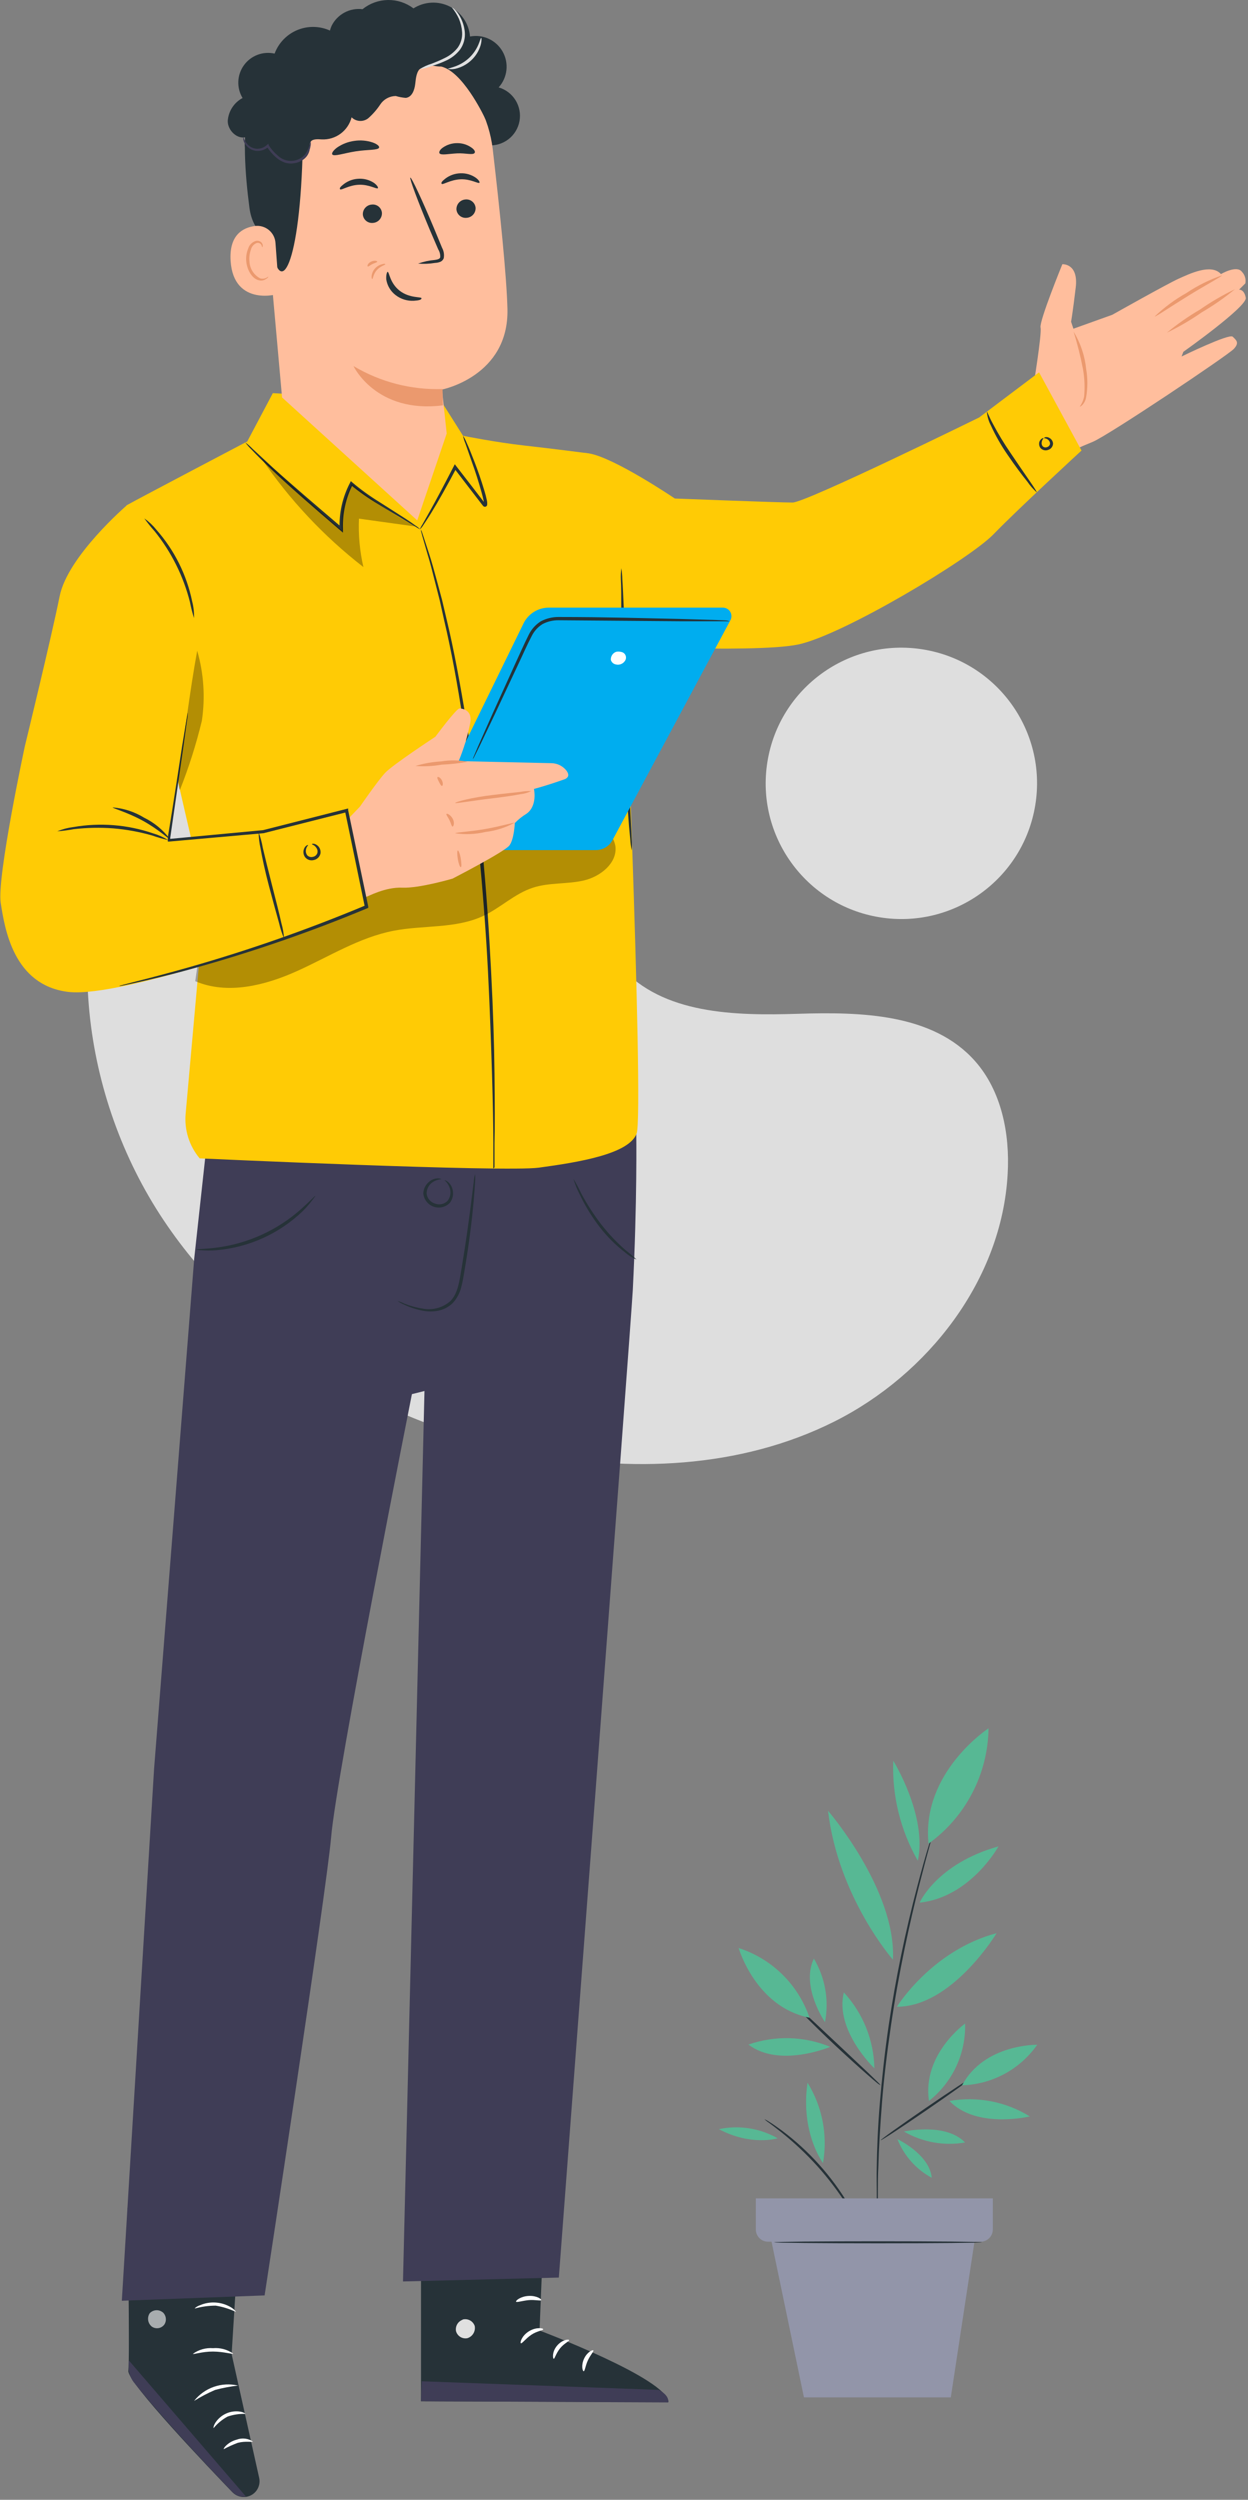 <svg width="330" height="661" viewBox="0 0 330 661" fill="none" xmlns="http://www.w3.org/2000/svg">
<rect x="0" y="0" width="330" height="661" fill="#808080" stroke="none"/>
<path d="M33.414 210.668L34.887 208.212C47.163 187.895 69.506 175.644 93.002 177.129C96.028 177.31 99.037 177.72 102.001 178.357C112.745 180.8 122.719 185.859 131.037 193.085C139.355 200.311 145.76 209.48 149.681 219.776C154.211 231.954 155.475 245.961 164.081 255.623C175.277 268.206 194.28 268.598 210.988 268.071C227.696 267.543 246.711 267.997 257.858 280.617C264.831 288.523 267.053 299.767 266.451 310.362C264.954 338.388 245.422 363.456 220.588 375.904C195.753 388.352 166.499 389.481 139.32 384.006C101.264 376.321 65.013 355.243 43.247 322.626C21.482 290.008 16.007 245.814 33.414 210.668Z" fill="#DEDEDE"/>
<path d="M273.756 212.86C276.918 193.301 263.624 174.883 244.065 171.722C224.506 168.561 206.088 181.854 202.927 201.413C199.766 220.972 213.059 239.391 232.618 242.552C252.177 245.713 270.595 232.42 273.756 212.86Z" fill="#DEDEDE"/>
<path d="M231.205 546.91C231.066 539.455 228.19 532.312 223.125 526.84C220.685 536.91 231.205 546.91 231.205 546.91Z" fill="#57B894"/>
<path d="M219.526 541.232C212.638 538.385 204.942 538.171 197.906 540.632C206.116 546.892 219.526 541.232 219.526 541.232Z" fill="#57B894"/>
<path d="M218.146 534.698C219.256 528.927 218.21 522.95 215.206 517.898C211.666 525.268 218.146 534.698 218.146 534.698Z" fill="#57B894"/>
<path d="M263.526 511.172C246.346 515.732 237.156 530.632 237.156 530.632C251.806 530.632 263.526 511.172 263.526 511.172Z" fill="#57B894"/>
<path d="M236.115 518.191C237.005 499.711 218.945 478.801 218.945 478.801C221.665 501.741 236.115 518.191 236.115 518.191Z" fill="#57B894"/>
<path d="M236.196 465.57C235.845 474.825 238.097 483.992 242.696 492.03C245.246 480.15 236.196 465.57 236.196 465.57Z" fill="#57B894"/>
<path d="M243.164 503.109C256.674 501.659 264.024 488.219 264.024 488.219C247.684 492.799 243.164 503.109 243.164 503.109Z" fill="#57B894"/>
<path d="M272.306 559.631C265.969 555.705 258.408 554.25 251.066 555.541C258.196 563.021 272.306 559.631 272.306 559.631Z" fill="#57B894"/>
<path d="M237.297 565.629C239.02 570.005 242.237 573.629 246.377 575.859C245.797 569.629 237.297 565.629 237.297 565.629Z" fill="#57B894"/>
<path d="M239.035 563.63C243.912 566.461 249.629 567.484 255.185 566.52C249.985 561.14 239.035 563.63 239.035 563.63Z" fill="#57B894"/>
<path d="M232.128 588.55C232.14 588.457 232.14 588.362 232.128 588.27C232.128 588.05 232.128 587.79 232.128 587.47C232.128 586.71 232.128 585.67 232.128 584.37C232.128 583.07 232.128 581.37 232.128 579.47C232.128 577.57 232.128 575.39 232.258 572.99C232.378 568.18 232.718 562.47 233.208 556.14C233.698 549.81 234.528 542.87 235.588 535.62C237.718 521.1 240.638 508.13 242.978 498.82C244.168 494.16 245.158 490.4 245.888 487.82L246.698 484.82L246.888 484.04C246.915 483.952 246.932 483.861 246.938 483.77C246.938 483.77 246.888 483.85 246.828 484.02L246.578 484.79C246.348 485.51 246.048 486.5 245.658 487.74C244.858 490.31 243.798 494.06 242.568 498.74C239.37 510.865 236.84 523.157 234.988 535.56C233.928 542.82 233.178 549.78 232.648 556.12C232.118 562.46 231.898 568.2 231.828 573.01C231.758 575.41 231.828 577.59 231.828 579.5C231.828 581.41 231.828 583.06 231.898 584.4C231.968 585.74 231.978 586.74 232.008 587.5V588.3C232.039 588.387 232.079 588.471 232.128 588.55Z" fill="#263238"/>
<path d="M256.916 549.441C256.826 549.301 251.366 552.881 244.726 557.441C238.086 562.001 232.776 565.791 232.876 565.931C232.976 566.071 238.426 562.491 245.066 557.931C251.706 553.371 257.016 549.571 256.916 549.441Z" fill="#263238"/>
<path d="M232.876 551.398C232.628 551.067 232.347 550.762 232.036 550.488L229.606 548.138L221.526 540.528L213.406 532.918L210.906 530.628C210.608 530.32 210.272 530.052 209.906 529.828C210.123 530.196 210.389 530.532 210.696 530.828C211.226 531.428 212.026 532.258 213.026 533.278C215.026 535.278 217.846 538.058 221.026 541.028C224.206 543.998 227.126 546.638 229.276 548.518C230.346 549.458 231.216 550.208 231.836 550.718C232.15 550.992 232.5 551.221 232.876 551.398Z" fill="#263238"/>
<path d="M274.265 540.68C274.265 540.68 260.265 540.41 254.395 551.4C258.313 551.285 262.15 550.255 265.599 548.394C269.049 546.533 272.017 543.891 274.265 540.68Z" fill="#57B894"/>
<path d="M255.197 535.07C255.197 535.07 243.827 543.18 245.637 555.53C248.715 553.101 251.182 549.986 252.842 546.434C254.502 542.881 255.308 538.99 255.197 535.07Z" fill="#57B894"/>
<path d="M195.316 515.102C195.316 515.102 199.806 530.722 214.056 533.532C212.587 529.211 210.127 525.293 206.873 522.093C203.619 518.893 199.661 516.499 195.316 515.102Z" fill="#57B894"/>
<path d="M261.397 457C261.397 457 243.587 468.63 245.527 487.51C250.369 484.015 254.326 479.436 257.082 474.138C259.837 468.84 261.315 462.971 261.397 457Z" fill="#57B894"/>
<path d="M202.117 560.34C202.467 560.693 202.856 561.005 203.277 561.27C204.047 561.83 205.137 562.66 206.467 563.71C209.923 566.465 213.15 569.495 216.117 572.77C219.071 576.067 221.746 579.602 224.117 583.34C225.027 584.77 225.737 585.95 226.207 586.78C226.426 587.222 226.695 587.638 227.007 588.02C226.856 587.548 226.658 587.093 226.417 586.66C226.007 585.8 225.357 584.58 224.487 583.11C219.931 575.429 213.906 568.722 206.757 563.37C205.387 562.37 204.247 561.57 203.437 561.08C203.023 560.79 202.581 560.542 202.117 560.34Z" fill="#263238"/>
<path d="M217.617 571.951C218.906 564.609 217.45 557.049 213.527 550.711C211.607 563.951 217.617 571.951 217.617 571.951Z" fill="#57B894"/>
<path d="M205.626 565.41C200.916 562.73 195.386 561.872 190.086 563C198.686 567.56 205.626 565.41 205.626 565.41Z" fill="#57B894"/>
<path d="M258.094 590L251.414 633.92H212.584L203.574 590.63L258.094 590Z" fill="#9295A9"/>
<path d="M262.525 581.301V589.521C262.525 589.946 262.442 590.368 262.279 590.761C262.116 591.154 261.877 591.511 261.577 591.812C261.276 592.113 260.918 592.351 260.525 592.514C260.132 592.677 259.711 592.761 259.285 592.761H203.095C202.67 592.761 202.249 592.677 201.856 592.514C201.462 592.351 201.105 592.113 200.804 591.812C200.504 591.511 200.265 591.154 200.102 590.761C199.939 590.368 199.855 589.946 199.855 589.521V581.301H262.525Z" fill="#9295A9"/>
<path d="M204.715 592.911C204.715 593.061 217.005 593.181 232.175 593.181C247.345 593.181 259.635 593.061 259.635 592.911C259.635 592.761 247.345 592.641 232.175 592.641C217.005 592.641 204.715 592.761 204.715 592.911Z" fill="#263238"/>
<path d="M144.029 582.576L142.667 616.244C142.667 616.244 176.418 628.934 176.767 635.179L111.324 634.947V582.41L144.029 582.576Z" fill="#263238"/>
<path d="M122.436 613.356C121.809 613.549 121.273 613.964 120.931 614.524C120.588 615.084 120.462 615.749 120.576 616.396C120.745 617.032 121.15 617.58 121.708 617.929C122.267 618.277 122.937 618.4 123.582 618.273C124.249 618.068 124.817 617.624 125.175 617.026C125.534 616.428 125.659 615.718 125.526 615.034C125.299 614.378 124.824 613.837 124.203 613.527C123.582 613.216 122.865 613.161 122.204 613.373" fill="#E0E0E0"/>
<path d="M111.324 634.946L111.524 629.664L174.126 631.94C174.126 631.94 177.032 633.219 176.684 635.262L111.324 634.946Z" fill="#3F3D56"/>
<path d="M143.633 615.914C143.633 616.229 141.972 616.362 140.461 617.392C138.949 618.422 138.036 619.751 137.737 619.618C137.438 619.485 137.936 617.641 139.863 616.445C141.789 615.249 143.716 615.615 143.633 615.914Z" fill="white"/>
<path d="M150.476 618.786C150.559 619.085 149.164 619.617 148.084 620.962C147.005 622.307 146.672 623.736 146.423 623.719C146.174 623.703 145.908 621.909 147.287 620.264C148.666 618.62 150.476 618.471 150.476 618.786Z" fill="white"/>
<path d="M154.343 627.008C154.044 627.008 153.612 625.48 154.443 623.686C155.273 621.892 156.768 621.245 156.901 621.51C157.034 621.776 156.104 622.706 155.44 624.151C154.775 625.596 154.659 626.975 154.343 627.008Z" fill="white"/>
<path d="M143.1 608.208C142.967 608.491 141.439 608.042 139.778 608.208C138.117 608.374 136.573 608.889 136.456 608.607C136.34 608.325 137.652 607.212 139.778 607.095C141.904 606.979 143.266 607.959 143.1 608.208Z" fill="white"/>
<path d="M63.773 581.793L61.248 622.487L68.54 655.241C68.657 655.797 68.659 656.37 68.547 656.927C68.435 657.483 68.21 658.011 67.886 658.478C67.563 658.944 67.148 659.34 66.666 659.64C66.184 659.94 65.646 660.139 65.085 660.224C64.428 660.322 63.758 660.264 63.129 660.053C62.499 659.842 61.929 659.485 61.464 659.012C55.484 652.8 33.593 629.878 33.941 626.905C34.34 623.467 33.742 583.803 33.742 583.803L63.773 581.793Z" fill="#263238"/>
<path d="M65.083 660.194L34.039 624.117V625.778C33.986 627.27 34.456 628.733 35.368 629.914C37.843 633.053 44.852 641.541 61.412 658.915C61.888 659.407 62.478 659.775 63.13 659.987C63.781 660.198 64.475 660.246 65.149 660.127L65.083 660.194Z" fill="#3F3D56"/>
<g opacity="0.6">
<path d="M42.911 611.312C43.398 611.699 43.724 612.252 43.828 612.865C43.933 613.478 43.807 614.108 43.476 614.634C43.108 615.147 42.554 615.495 41.933 615.603C41.312 615.712 40.673 615.573 40.154 615.216C39.637 614.805 39.291 614.218 39.184 613.567C39.077 612.916 39.215 612.249 39.572 611.694C40.011 611.213 40.62 610.92 41.27 610.877C41.92 610.833 42.561 611.043 43.06 611.462" fill="white"/>
</g>
<path d="M56.482 642.04C57.507 640.802 58.758 639.77 60.169 639.001C61.69 638.474 63.295 638.232 64.903 638.286C64.903 638.187 64.438 637.855 63.491 637.688C62.24 637.491 60.958 637.665 59.804 638.187C58.655 638.701 57.676 639.53 56.98 640.579C56.465 641.392 56.382 642.007 56.482 642.04Z" fill="white"/>
<path d="M59.173 647.609C60.36 646.979 61.586 646.424 62.843 645.948C64.969 645.383 66.763 645.848 66.846 645.582C66.232 645.174 65.529 644.916 64.796 644.829C64.064 644.743 63.321 644.83 62.627 645.084C60.186 645.732 58.957 647.492 59.173 647.609Z" fill="white"/>
<path d="M51.349 634.837C53.109 633.747 54.947 632.787 56.846 631.964C58.851 631.421 60.895 631.033 62.959 630.801C60.838 630.298 58.617 630.411 56.558 631.126C54.498 631.841 52.685 633.128 51.332 634.837H51.349Z" fill="white"/>
<path d="M51.016 622.404C51.115 622.653 53.391 621.789 56.331 621.806C59.271 621.822 61.563 622.603 61.663 622.354C60.112 621.257 58.223 620.745 56.331 620.909C54.438 620.761 52.554 621.291 51.016 622.404Z" fill="white"/>
<path d="M51.515 610.428C53.311 609.927 55.166 609.67 57.03 609.664C58.881 609.964 60.682 610.523 62.378 611.325C62.378 611.241 62.029 610.71 61.115 610.129C59.896 609.391 58.518 608.952 57.096 608.85C55.677 608.742 54.254 608.976 52.944 609.531C51.964 609.879 51.465 610.345 51.515 610.428Z" fill="white"/>
<path d="M57.046 607.392C57.206 606.893 57.245 606.364 57.162 605.847C57.08 604.434 56.718 603.051 56.099 601.778C55.727 600.8 55.044 599.972 54.156 599.419C53.846 599.263 53.495 599.209 53.153 599.262C52.81 599.316 52.493 599.475 52.245 599.718C51.791 600.219 51.537 600.869 51.531 601.545C51.573 602.92 52.094 604.237 53.004 605.268C53.914 606.299 55.155 606.98 56.514 607.193C57.858 607.382 59.228 607.167 60.449 606.575C61.671 605.984 62.689 605.042 63.374 603.871C63.54 603.572 63.642 603.242 63.674 602.902C63.705 602.561 63.665 602.218 63.557 601.894C63.409 601.587 63.17 601.334 62.873 601.167C62.576 601.001 62.234 600.93 61.896 600.964C60.892 601.146 59.953 601.587 59.172 602.243C58.025 603.076 57.039 604.112 56.265 605.299C55.941 605.704 55.709 606.175 55.584 606.678C56.697 605.18 58.03 603.858 59.537 602.758C60.241 602.211 61.068 601.846 61.946 601.695C62.133 601.671 62.323 601.709 62.487 601.801C62.652 601.894 62.782 602.037 62.859 602.21C62.92 602.425 62.934 602.65 62.9 602.871C62.865 603.092 62.783 603.303 62.66 603.489C62.04 604.483 61.145 605.277 60.084 605.775C59.024 606.273 57.842 606.454 56.68 606.296C55.537 606.109 54.491 605.538 53.715 604.678C52.939 603.818 52.479 602.718 52.412 601.562C52.4 601.09 52.559 600.63 52.86 600.266C52.994 600.131 53.166 600.04 53.354 600.007C53.542 599.974 53.735 600.001 53.906 600.084C54.65 600.548 55.231 601.233 55.567 602.044C56.38 603.722 56.88 605.534 57.046 607.392Z" fill="white"/>
<path d="M168.249 299.729C168.249 299.729 168.514 317.85 167.318 341.253C166.837 350.305 147.769 602.242 147.769 602.242L106.56 603.271L112.241 367.812L108.919 368.642C108.919 368.642 88.904 469.513 87.558 485.807C86.279 500.441 69.969 606.959 69.969 606.959L32.215 608.371L40.736 467.803L51.349 332.865L55.635 293.566L168.249 299.729Z" fill="#3F3D56"/>
<path d="M105.129 344.016C105.645 344.388 106.202 344.7 106.79 344.946C108.425 345.726 110.156 346.284 111.939 346.607C113.196 346.838 114.485 346.838 115.743 346.607C117.214 346.333 118.575 345.641 119.662 344.614C120.787 343.413 121.582 341.943 121.971 340.345C122.403 338.684 122.652 337.023 122.935 335.362C124.081 328.535 124.828 322.307 125.227 317.805C125.426 315.546 125.559 313.719 125.625 312.457C125.69 311.8 125.69 311.138 125.625 310.48C125.43 311.111 125.313 311.764 125.277 312.424L124.612 317.739C124.047 322.224 123.217 328.402 122.087 335.212C121.506 338.534 121.141 341.989 119.098 344.032C118.142 344.873 117.012 345.492 115.788 345.846C114.565 346.199 113.279 346.277 112.022 346.075C110.276 345.814 108.566 345.357 106.923 344.713C106.353 344.415 105.751 344.181 105.129 344.016Z" fill="#263238"/>
<path d="M116.742 311.811C116.742 311.811 116.459 311.595 115.878 311.578C115.051 311.579 114.249 311.86 113.602 312.375C113.099 312.751 112.688 313.237 112.4 313.795C112.112 314.353 111.955 314.97 111.941 315.598C112.014 316.379 112.31 317.122 112.793 317.739C113.277 318.357 113.928 318.822 114.669 319.079C115.409 319.337 116.209 319.376 116.971 319.191C117.733 319.007 118.426 318.607 118.967 318.039C119.346 317.539 119.605 316.958 119.726 316.343C119.847 315.727 119.826 315.091 119.665 314.485C119.474 313.674 119.011 312.952 118.353 312.442C117.888 312.093 117.556 312.06 117.539 312.093C118.306 312.746 118.838 313.633 119.05 314.618C119.147 315.124 119.134 315.645 119.014 316.146C118.894 316.647 118.668 317.117 118.353 317.524C117.931 317.958 117.392 318.258 116.801 318.388C116.211 318.518 115.595 318.472 115.031 318.255C114.436 318.081 113.907 317.733 113.511 317.257C113.115 316.781 112.869 316.197 112.805 315.581C112.809 315.065 112.921 314.555 113.136 314.086C113.351 313.616 113.663 313.197 114.051 312.857C114.815 312.233 115.757 311.866 116.742 311.811Z" fill="#263238"/>
<path d="M51.863 330.411C52.321 330.547 52.798 330.608 53.275 330.594C54.563 330.691 55.857 330.691 57.145 330.594C65.735 329.882 73.818 326.234 80.033 320.262C80.947 319.354 81.796 318.383 82.575 317.356C83.139 316.625 83.422 316.21 83.372 316.176C83.322 316.143 81.96 317.621 79.552 319.764C73.25 325.359 65.394 328.905 57.029 329.929C53.873 330.311 51.863 330.261 51.863 330.411Z" fill="#263238"/>
<path d="M151.621 311.684C152.035 313.114 152.591 314.5 153.282 315.819C154.739 318.891 156.521 321.798 158.597 324.49C160.523 326.975 162.756 329.207 165.241 331.134C166.153 331.939 167.191 332.59 168.314 333.06C167.408 332.189 166.454 331.368 165.457 330.602C163.1 328.557 160.947 326.287 159.029 323.825C157.014 321.21 155.219 318.433 153.664 315.52C153.05 314.207 152.368 312.926 151.621 311.684Z" fill="#263238"/>
<path d="M273.188 102.504C273.188 102.504 275.529 88.302 275.147 86.608C274.765 84.914 280.911 69.865 280.911 69.865C280.911 69.865 285.213 69.567 284.449 76.011C283.685 82.456 283.22 85.08 283.22 85.08L283.834 86.924L294.116 83.236C294.116 83.236 308.865 74.931 311.639 73.702C314.413 72.473 320.243 69.567 322.851 72.473C322.851 72.473 327.003 70.015 328.382 71.859C328.771 72.259 329.057 72.748 329.216 73.283C329.376 73.818 329.403 74.383 329.295 74.931L327.634 76.592C327.634 76.592 329.013 76.443 329.411 78.752C329.81 81.06 312.901 93.036 312.901 93.036L312.436 94.265C312.436 94.265 325.026 88.12 325.957 89.033C326.887 89.947 327.8 90.578 326.256 92.255C324.711 93.933 293.036 115.16 288.934 116.838C284.831 118.515 283.951 119.03 283.951 119.03L273.188 102.504Z" fill="#FFBE9D"/>
<path d="M326.539 76.477C323.785 78.746 320.852 80.79 317.769 82.589C314.846 84.627 311.763 86.427 308.551 87.971C311.297 85.698 314.225 83.654 317.304 81.858C320.232 79.818 323.32 78.018 326.539 76.477Z" fill="#EB996E"/>
<path d="M323.101 72.82C323.2 73.036 319.081 75.212 314.198 78.219C309.314 81.225 305.478 83.882 305.328 83.683C307.858 81.268 310.682 79.181 313.733 77.471C316.641 75.521 319.79 73.958 323.101 72.82Z" fill="#EB996E"/>
<path d="M285.527 107.52C286.089 106.717 286.48 105.806 286.673 104.845C286.888 102.445 286.788 100.027 286.374 97.653C285.728 94.288 284.896 90.961 283.883 87.688C285.712 90.693 286.847 94.07 287.205 97.57C287.63 100.032 287.63 102.549 287.205 105.011C286.873 106.938 285.544 107.636 285.527 107.52Z" fill="#EB996E"/>
<path d="M65.385 116.73C65.385 116.73 37.315 131.479 33.577 133.556C29.84 135.632 54.207 237.25 54.207 237.25L49.091 294.454C48.896 296.575 49.123 298.713 49.758 300.746C50.394 302.779 51.426 304.665 52.795 306.297C52.795 306.297 133.352 310.001 142.487 308.755C153.101 307.31 166.256 305.167 168.332 299.769C170.408 294.371 164.379 150.282 164.379 150.282L155.659 119.886C155.659 119.886 146.108 118.64 138.634 117.81C131.159 116.979 122.439 115.235 122.439 115.235L116.991 106.598L72.145 103.957L65.385 116.73Z" fill="#FFCB05"/>
<path d="M130.444 308.948C130.423 308.8 130.423 308.649 130.444 308.5C130.444 308.168 130.444 307.736 130.444 307.221C130.444 306.008 130.444 304.347 130.444 302.238C130.444 297.919 130.328 291.674 130.096 283.967C129.863 276.26 129.547 267.059 129.033 256.86C128.518 246.662 127.654 235.483 126.541 223.757C125.428 212.031 124 200.885 122.472 190.787C120.944 180.688 119.249 171.669 117.489 164.211L116.293 158.83C115.861 157.169 115.462 155.508 115.08 154.079C114.333 151.106 113.685 148.548 113.037 146.489L111.659 141.705C111.526 141.19 111.41 140.791 111.327 140.459C111.308 140.316 111.308 140.171 111.327 140.027C111.327 140.027 111.327 140.16 111.493 140.426L111.908 141.655C112.29 142.801 112.788 144.379 113.453 146.389C114.117 148.399 114.831 150.99 115.629 153.946L116.907 158.697C117.306 160.358 117.721 162.201 118.17 164.078C119.98 171.586 121.658 180.688 123.302 190.654C124.947 200.62 126.292 211.914 127.455 223.657C128.617 235.4 129.332 246.595 129.863 256.877C130.395 267.158 130.677 276.277 130.76 284.001C130.843 291.724 130.876 297.986 130.76 302.271C130.76 304.381 130.76 306.042 130.76 307.254C130.76 307.769 130.76 308.201 130.76 308.533C130.76 308.865 130.444 308.948 130.444 308.948Z" fill="#263238"/>
<path d="M152.901 170.423C152.901 170.423 199.292 172.881 211.035 170.423C222.778 167.965 256.263 147.934 262.724 141.256C269.185 134.579 285.978 119.132 285.978 119.132L274.75 98.453L258.904 110.396C258.904 110.396 213.094 132.885 209.573 132.885C206.052 132.885 178.446 131.822 178.446 131.822C178.446 131.822 162.302 120.893 155.658 119.88C149.014 118.866 146.406 130.377 146.406 130.377L152.901 170.423Z" fill="#FFCB05"/>
<path d="M164.294 150.238C164.45 151.211 164.538 152.193 164.559 153.178C164.692 155.055 164.809 157.796 164.958 161.167C165.224 167.928 165.456 177.262 165.722 187.56C165.988 197.858 166.337 207.193 166.652 213.937C166.818 217.259 166.951 219.9 167.051 221.926C167.12 222.905 167.12 223.887 167.051 224.866C166.838 223.904 166.705 222.926 166.652 221.943C166.453 220.066 166.22 217.342 165.988 213.97C165.49 207.226 165.058 197.892 164.792 187.577C164.526 177.262 164.393 167.944 164.277 161.184C164.277 157.862 164.277 155.221 164.161 153.178C164.124 152.196 164.169 151.213 164.294 150.238Z" fill="#263238"/>
<g opacity="0.3">
<path d="M162.731 223.739C162.475 222.4 161.883 221.148 161.012 220.1C160.141 219.051 159.018 218.241 157.748 217.743C155.226 216.747 152.538 216.24 149.826 216.248C114.449 214.711 79.819 226.735 53.008 249.867L51.629 259.45C60.15 263.088 70.049 260.596 78.504 256.793C86.958 252.989 94.98 247.873 104.082 246.113C111.972 244.585 120.476 245.614 127.751 242.209C132.352 240.067 136.056 236.296 140.939 234.718C145.241 233.323 149.942 233.838 154.344 232.825C158.745 231.812 163.28 228.224 162.731 223.739Z" fill="black"/>
</g>
<path d="M33.575 133.586C33.575 133.586 17.896 147.04 15.77 157.67C13.644 168.3 6.568 197.334 6.568 197.334C6.568 197.334 -0.873 232.032 0.19 238.759C1.253 245.486 3.512 260.501 18.012 262.278C32.512 264.055 83.056 245.486 83.056 245.486L96.875 239.822L91.56 214.326L67.825 220.355L44.571 222.199L47.694 201.005L52.843 187.385C52.843 187.385 52.56 172.536 46.896 160.145C41.233 147.754 33.575 133.586 33.575 133.586Z" fill="#FFCB05"/>
<path d="M120.179 202.18L138.45 164.808C139.064 163.569 140.01 162.526 141.184 161.796C142.357 161.065 143.711 160.676 145.094 160.672H191.152C191.542 160.672 191.926 160.773 192.265 160.965C192.605 161.157 192.889 161.434 193.089 161.769C193.29 162.103 193.401 162.484 193.411 162.874C193.42 163.264 193.329 163.65 193.145 163.994L161.969 222.128C161.544 222.934 160.905 223.608 160.123 224.077C159.341 224.545 158.446 224.79 157.534 224.785H109.848L120.179 202.18Z" fill="#00ADEF"/>
<path d="M192.928 164.274C192.625 164.313 192.318 164.313 192.014 164.274H189.373H179.657L147.683 164.008C146.202 163.99 144.74 164.344 143.431 165.038C142.22 165.799 141.243 166.88 140.607 168.161C139.262 170.719 138.132 173.376 136.97 175.801L130.857 188.823L126.672 197.577C126.19 198.54 125.808 199.321 125.492 199.935C125.369 200.223 125.213 200.497 125.027 200.749C125.092 200.443 125.198 200.146 125.343 199.869C125.609 199.221 125.957 198.424 126.373 197.444L130.309 188.574L136.256 175.469C137.402 173.011 138.481 170.486 139.86 167.745C140.577 166.333 141.661 165.139 142.999 164.291C144.433 163.536 146.029 163.143 147.65 163.145C160.19 163.145 171.468 163.493 179.673 163.659L189.373 163.942L192.014 164.058C192.328 164.086 192.635 164.159 192.928 164.274Z" fill="#263238"/>
<path d="M164.542 172.463C164.761 172.544 164.959 172.675 165.119 172.845C165.279 173.015 165.398 173.22 165.466 173.444C165.533 173.668 165.548 173.904 165.509 174.134C165.47 174.365 165.377 174.583 165.24 174.772C164.98 175.161 164.605 175.459 164.167 175.623C163.728 175.787 163.249 175.809 162.798 175.685C162.493 175.624 162.211 175.477 161.985 175.263C161.758 175.048 161.597 174.775 161.519 174.473C161.493 174.013 161.616 173.558 161.871 173.174C162.125 172.791 162.497 172.501 162.931 172.347C163.469 172.247 164.024 172.287 164.542 172.463Z" fill="white"/>
<path d="M92.023 216.582L95.196 213.26C95.196 213.26 99.863 206.483 101.84 204.357C103.816 202.231 115.128 194.806 115.128 194.806C115.128 194.806 120.659 187.332 121.506 187.332C122.353 187.332 125.027 187.814 124.313 191.285C123.628 194.697 122.615 198.034 121.29 201.251L145.739 201.799C146.502 201.802 147.255 201.973 147.944 202.3C148.633 202.628 149.242 203.103 149.726 203.693C150.357 204.523 150.623 205.354 149.477 205.985C145.246 207.506 140.932 208.781 136.554 209.805L141.188 208.609C141.188 208.609 142.185 213.044 139.245 215.153C138.102 215.847 137.052 216.684 136.122 217.645C136.122 217.645 135.973 221.847 134.71 223.541C133.448 225.235 119.662 232.328 119.662 232.328C119.662 232.328 110.859 234.919 106.374 234.72C101.89 234.52 97.338 237.028 96.84 237.161C96.342 237.294 92.023 216.582 92.023 216.582Z" fill="#FFBE9D"/>
<path d="M123.634 201.428C121.368 201.843 119.076 202.098 116.774 202.192C114.489 202.603 112.162 202.72 109.848 202.541C112.072 201.865 114.37 201.458 116.691 201.329C118.993 200.948 121.344 200.982 123.634 201.428Z" fill="#EB996E"/>
<path d="M120.376 212.331C120.293 212.065 124.761 210.853 130.342 210.205C133.132 209.856 135.674 209.607 137.501 209.408C138.486 209.22 139.488 209.142 140.491 209.175C139.578 209.621 138.594 209.902 137.584 210.006C135.773 210.371 133.249 210.72 130.458 211.069C124.877 211.717 120.426 212.53 120.376 212.331Z" fill="#EB996E"/>
<path d="M120.379 220.335C120.379 220.086 123.933 219.969 128.235 219.222C132.537 218.475 135.942 217.412 136.042 217.561C133.667 218.849 131.068 219.672 128.385 219.986C125.762 220.604 123.046 220.723 120.379 220.335Z" fill="#EB996E"/>
<path d="M121.855 229.303C121.606 229.303 121.257 228.373 121.057 227.16C120.858 225.948 120.875 224.901 121.057 224.868C121.24 224.835 121.639 225.782 121.838 227.011C122.037 228.24 122.087 229.253 121.855 229.303Z" fill="#EB996E"/>
<path d="M119.663 218.558C119.414 218.558 119.281 217.744 118.866 216.897C118.451 216.05 117.919 215.452 118.052 215.236C118.185 215.02 119.115 215.419 119.713 216.499C120.311 217.578 119.896 218.608 119.663 218.558Z" fill="#EB996E"/>
<path d="M116.873 207.811C116.624 207.811 116.375 207.33 116.076 206.748C115.777 206.167 115.528 205.652 115.694 205.486C115.86 205.32 116.491 205.619 116.857 206.366C117.222 207.114 117.106 207.795 116.873 207.811Z" fill="#EB996E"/>
<path d="M111.11 139.981C110.621 139.752 110.154 139.48 109.714 139.167L105.828 136.825C104.167 135.829 102.174 134.649 99.915 133.254C97.371 131.753 94.949 130.054 92.673 128.172L93.304 128.055C91.444 131.706 90.546 135.77 90.696 139.865V140.845L89.949 140.214C82.773 134.085 76.312 128.454 71.828 124.169C69.585 122.026 67.808 120.265 66.629 119.003C65.976 118.383 65.381 117.705 64.852 116.977C65.571 117.511 66.243 118.105 66.861 118.754L72.243 123.737C76.827 127.889 83.322 133.437 90.514 139.582L89.799 139.931C89.622 135.681 90.567 131.459 92.54 127.69L92.772 127.225L93.171 127.574C95.394 129.452 97.753 131.162 100.23 132.689L106.044 136.393C107.705 137.44 108.934 138.287 109.781 138.918C110.269 139.212 110.716 139.569 111.11 139.981Z" fill="#263238"/>
<path d="M122.438 115.227C122.818 115.786 123.13 116.388 123.368 117.02C123.916 118.2 124.631 119.944 125.461 122.103C126.292 124.262 127.222 126.87 128.102 129.827C128.335 130.574 128.534 131.338 128.7 132.135C128.82 132.584 128.859 133.051 128.816 133.514C128.784 133.672 128.691 133.811 128.558 133.901C128.424 133.991 128.261 134.025 128.102 133.996C127.961 133.962 127.834 133.887 127.737 133.78L127.637 133.647L127.255 133.165L124.099 129.062L120.013 123.731H120.711C118.17 128.548 115.844 132.683 114.067 135.557C113.187 137.002 112.406 138.115 111.924 138.879C111.672 139.285 111.371 139.659 111.027 139.992C111.189 139.54 111.407 139.11 111.675 138.713C112.207 137.783 112.854 136.636 113.602 135.291C115.263 132.351 117.455 128.182 119.963 123.332L120.262 122.751L120.661 123.282C121.957 124.943 123.335 126.72 124.747 128.564L127.886 132.65L128.252 133.148L128.351 133.265L128.202 133.431H127.986C127.988 133.085 127.955 132.74 127.886 132.401C127.72 131.637 127.537 130.873 127.322 130.142C126.508 127.219 125.661 124.611 124.863 122.419L123.053 117.236C122.768 116.593 122.562 115.919 122.438 115.227Z" fill="#263238"/>
<path d="M274.117 130.178C273.193 129.351 272.373 128.414 271.675 127.388C270.247 125.611 268.353 123.103 266.393 120.213C264.693 117.752 263.214 115.145 261.975 112.423C261.397 111.313 261.047 110.099 260.945 108.852C261.078 108.852 261.493 110.147 262.606 112.174C263.989 114.784 265.519 117.312 267.191 119.748C270.994 125.445 274.349 130.012 274.117 130.178Z" fill="#263238"/>
<path d="M75.118 248.187C74.562 246.877 74.123 245.521 73.805 244.134C73.091 241.626 72.144 238.138 71.115 234.268C70.085 230.398 69.337 226.843 68.889 224.302C68.57 222.912 68.403 221.492 68.391 220.066C68.884 221.396 69.251 222.77 69.487 224.169C70.085 226.727 70.948 230.232 71.945 234.135C72.942 238.038 73.839 241.51 74.403 244.101C74.787 245.433 75.027 246.803 75.118 248.187Z" fill="#263238"/>
<path d="M81.477 223.457C81.477 223.573 80.995 223.922 80.879 224.803C80.82 225.287 80.951 225.775 81.244 226.165C81.438 226.364 81.683 226.506 81.953 226.577C82.222 226.647 82.505 226.642 82.772 226.563C83.046 226.512 83.299 226.385 83.505 226.197C83.71 226.009 83.859 225.768 83.935 225.5C83.984 225.264 83.982 225.02 83.927 224.784C83.873 224.549 83.768 224.329 83.619 224.138C83.121 223.391 82.457 223.341 82.473 223.208C82.49 223.075 83.27 222.892 84.134 223.74C84.373 223.992 84.552 224.294 84.658 224.625C84.764 224.955 84.795 225.306 84.749 225.65C84.661 226.081 84.45 226.478 84.14 226.79C83.83 227.103 83.435 227.319 83.005 227.41C82.583 227.53 82.134 227.521 81.717 227.385C81.3 227.249 80.933 226.992 80.663 226.646C80.462 226.366 80.326 226.045 80.266 225.706C80.206 225.367 80.222 225.018 80.314 224.686C80.629 223.54 81.477 223.358 81.477 223.457Z" fill="#263238"/>
<path d="M15.141 219.821C16.504 219.248 17.941 218.868 19.409 218.691C26.452 217.466 33.69 218.037 40.454 220.352C41.87 220.762 43.223 221.365 44.473 222.146C43.05 221.823 41.647 221.419 40.271 220.933C36.903 219.967 33.448 219.333 29.956 219.04C26.47 218.778 22.965 218.85 19.492 219.256C18.053 219.522 16.6 219.711 15.141 219.821Z" fill="#263238"/>
<path d="M29.806 213.492C32.749 213.737 35.594 214.67 38.11 216.216C40.78 217.52 43.102 219.439 44.887 221.814C44.705 221.996 41.881 219.256 37.695 216.98C33.51 214.705 29.739 213.741 29.806 213.492Z" fill="#263238"/>
<path d="M49.637 188.461C49.656 188.665 49.656 188.871 49.637 189.075C49.637 189.507 49.504 190.089 49.421 190.736C49.205 192.397 48.889 194.557 48.507 197.38C47.66 203.194 46.481 211.449 45.019 221.514C45.019 221.725 45.019 221.957 45.019 222.212L44.654 221.846L69.569 219.505L91.626 213.89L92.058 213.774V214.223C92.49 216.232 92.939 218.392 93.387 220.568C94.766 227.211 96.094 233.606 97.373 239.719V240.067L97.041 240.2C81.89 246.513 66.357 251.866 50.534 256.229C44.604 257.89 39.837 258.969 36.548 259.717L32.761 260.547L31.781 260.73C31.566 260.73 31.449 260.73 31.449 260.73C31.449 260.73 31.549 260.73 31.765 260.614L32.728 260.348L36.482 259.384C39.804 258.554 44.488 257.325 50.384 255.647C66.137 251.133 81.61 245.698 96.725 239.37L96.476 239.835L92.54 220.767C92.091 218.591 91.643 216.432 91.211 214.405L91.743 214.738L69.685 220.318L44.77 222.527H44.372V222.129V221.431C46.033 211.382 47.245 203.161 48.142 197.347C48.607 194.54 48.972 192.364 49.238 190.703C49.371 189.989 49.471 189.424 49.537 189.042C49.551 188.846 49.585 188.651 49.637 188.461Z" fill="#263238"/>
<path d="M51.298 163.43C50.859 162.034 50.498 160.614 50.219 159.178C48.491 152.352 45.313 145.979 40.901 140.492C39.923 139.404 39.008 138.262 38.16 137.07C39.366 137.922 40.445 138.939 41.366 140.093C46.115 145.478 49.373 152.012 50.817 159.045C51.189 160.476 51.351 161.953 51.298 163.43Z" fill="#263238"/>
<g opacity="0.3">
<path d="M52.146 172.062C50.136 182.958 48.708 195.316 46.98 206.212C47.379 206.71 47.163 208.355 47.578 208.87C49.937 202.923 51.874 196.818 53.375 190.599C54.303 184.404 53.884 178.081 52.146 172.062Z" fill="black"/>
</g>
<g opacity="0.3">
<path d="M94.916 137.142L109.865 139.218C103.891 135.974 98.235 132.176 92.973 127.873C91.112 132.258 90.066 133.87 90.382 140.214C83.14 134.135 76.296 127.192 69.055 121.113C76.496 132.087 85.622 141.818 96.095 149.948C95.13 145.751 94.734 141.444 94.916 137.142Z" fill="black"/>
</g>
<path d="M275.926 115.89C275.926 116.006 275.528 116.255 275.445 116.969C275.411 117.154 275.419 117.343 275.468 117.524C275.517 117.705 275.605 117.873 275.727 118.016C275.88 118.166 276.075 118.265 276.285 118.301C276.496 118.336 276.713 118.306 276.906 118.215C277.107 118.154 277.285 118.034 277.419 117.872C277.552 117.709 277.633 117.511 277.654 117.302C277.649 117.115 277.604 116.931 277.524 116.763C277.444 116.594 277.33 116.444 277.189 116.322C276.657 115.84 276.126 115.94 276.092 115.823C276.059 115.707 276.657 115.308 277.538 115.823C277.797 115.974 278.016 116.186 278.176 116.441C278.335 116.696 278.429 116.985 278.451 117.285C278.439 117.656 278.313 118.015 278.09 118.312C277.867 118.609 277.558 118.83 277.205 118.946C276.849 119.095 276.454 119.127 276.078 119.038C275.702 118.948 275.364 118.741 275.113 118.448C274.941 118.211 274.827 117.938 274.781 117.649C274.735 117.36 274.757 117.065 274.847 116.787C275.245 115.857 275.943 115.774 275.926 115.89Z" fill="#263238"/>
<path d="M87.706 6.783C88.451 5.306 89.634 4.094 91.094 3.315C92.554 2.536 94.219 2.227 95.862 2.432C97.76 0.896 100.118 0.041 102.56 0.001C105.001 -0.038 107.385 0.742 109.332 2.216C110.75 1.315 112.376 0.795 114.054 0.707C115.732 0.62 117.404 0.967 118.907 1.716C120.411 2.464 121.696 3.589 122.638 4.98C123.579 6.371 124.145 7.982 124.281 9.657C125.957 9.334 127.693 9.546 129.242 10.264C130.792 10.981 132.076 12.168 132.913 13.656C133.751 15.144 134.1 16.857 133.91 18.554C133.72 20.251 133.001 21.845 131.855 23.111C133.711 23.651 135.302 24.858 136.32 26.502C137.338 28.145 137.712 30.107 137.37 32.009C137.027 33.911 135.992 35.62 134.465 36.804C132.937 37.989 131.026 38.566 129.098 38.425L89.483 15.869C88.281 14.727 87.463 13.238 87.145 11.61C86.826 9.982 87.022 8.295 87.706 6.783Z" fill="#263238"/>
<path d="M134.181 81.728C133.981 73.124 132.154 55.451 130.294 39.472C129.324 31.198 125.28 23.59 118.964 18.157C112.648 12.723 104.521 9.862 96.194 10.139H94.533C75.93 11.933 67.144 28.576 69.386 46.963L74.585 105.097L110.329 137.603L118.119 114.631L116.873 103.005C116.873 103.005 134.579 99.516 134.181 81.728Z" fill="#FFBE9D"/>
<path d="M117.021 102.872C108.75 103.144 100.575 101.034 93.469 96.793C93.469 96.793 99.398 109.416 117.104 107.191L117.021 102.872Z" fill="#EB996E"/>
<path d="M125.76 54.955C125.787 55.616 125.556 56.261 125.116 56.754C124.676 57.247 124.06 57.549 123.401 57.596C123.079 57.633 122.752 57.605 122.441 57.514C122.13 57.424 121.84 57.272 121.588 57.068C121.335 56.864 121.127 56.611 120.973 56.326C120.82 56.04 120.725 55.726 120.694 55.404C120.666 54.741 120.896 54.094 121.336 53.598C121.776 53.103 122.391 52.797 123.052 52.746C123.376 52.709 123.703 52.738 124.016 52.829C124.328 52.921 124.619 53.075 124.871 53.28C125.124 53.486 125.332 53.74 125.485 54.028C125.637 54.316 125.731 54.631 125.76 54.955Z" fill="#263238"/>
<path d="M126.771 48.325C126.472 48.657 124.495 47.295 121.788 47.411C119.08 47.527 117.087 48.939 116.805 48.624C116.523 48.308 116.954 47.86 117.802 47.195C118.954 46.331 120.348 45.849 121.788 45.817C123.199 45.767 124.59 46.168 125.758 46.963C126.621 47.577 126.92 48.159 126.771 48.325Z" fill="#263238"/>
<path d="M100.993 56.284C101.025 56.948 100.796 57.597 100.355 58.094C99.915 58.59 99.297 58.895 98.634 58.942C98.312 58.979 97.985 58.95 97.674 58.858C97.362 58.766 97.073 58.613 96.822 58.407C96.571 58.201 96.364 57.946 96.213 57.659C96.062 57.371 95.971 57.056 95.944 56.733C95.916 56.072 96.147 55.427 96.587 54.934C97.028 54.441 97.643 54.139 98.302 54.092C98.624 54.053 98.95 54.079 99.261 54.169C99.573 54.259 99.863 54.411 100.114 54.615C100.365 54.82 100.573 55.074 100.724 55.36C100.875 55.647 100.966 55.961 100.993 56.284Z" fill="#263238"/>
<path d="M99.914 49.767C99.615 50.099 97.638 48.754 94.931 48.854C92.224 48.953 90.247 50.382 89.948 50.066C89.649 49.751 90.097 49.319 90.961 48.638C92.114 47.774 93.507 47.292 94.948 47.259C96.37 47.202 97.773 47.604 98.951 48.405C99.764 49.02 100.063 49.601 99.914 49.767Z" fill="#263238"/>
<path d="M110.546 69.701C111.97 69.189 113.456 68.866 114.964 68.738C115.662 68.638 116.309 68.489 116.409 68.007C116.447 67.282 116.262 66.563 115.878 65.948L113.619 60.699C110.496 53.241 108.204 47.079 108.503 46.963C108.802 46.846 111.592 52.793 114.715 60.25C115.479 62.078 116.193 63.838 116.891 65.516C117.349 66.351 117.507 67.318 117.339 68.256C117.251 68.507 117.104 68.733 116.91 68.915C116.717 69.097 116.482 69.23 116.226 69.303C115.846 69.432 115.449 69.504 115.047 69.519C113.56 69.767 112.048 69.829 110.546 69.701Z" fill="#263238"/>
<path d="M102.505 71.875C102.937 71.875 103.053 74.815 105.661 76.858C108.268 78.901 111.424 78.436 111.457 78.851C111.491 79.266 110.776 79.449 109.448 79.532C107.709 79.63 105.994 79.099 104.614 78.037C103.283 77.025 102.396 75.537 102.139 73.885C102.056 72.606 102.355 71.875 102.505 71.875Z" fill="#263238"/>
<path d="M100.247 39.019C100.014 39.766 97.257 39.517 94.068 40.016C90.879 40.514 88.305 41.477 87.856 40.829C87.657 40.514 88.088 39.8 89.102 39.036C90.463 38.091 92.028 37.482 93.669 37.258C95.307 37.006 96.981 37.148 98.553 37.674C99.749 38.105 100.347 38.654 100.247 39.019Z" fill="#263238"/>
<path d="M125.495 40.439C125.047 41.087 123.137 40.439 120.861 40.556C118.585 40.672 116.692 41.12 116.227 40.556C116.028 40.257 116.227 39.626 117.124 39.011C118.221 38.25 119.526 37.844 120.861 37.848C122.194 37.829 123.499 38.224 124.598 38.978C125.412 39.509 125.761 40.14 125.495 40.439Z" fill="#263238"/>
<path d="M128.301 31.379C128.301 31.379 123.218 20.4 117.753 17.975C111.109 15.068 108.585 22.294 102.339 20.782C96.094 19.271 89.766 16.463 83.587 21.48C76.844 26.961 80.265 30.532 80.066 38.438C79.435 70.512 73.904 79.763 71.761 64.748C71.512 63.087 66.894 61.941 65.964 54.981C64.768 45.962 64.037 35.05 65.831 28.506C67.343 23.024 70.299 19.188 75.698 14.869C84.202 8.059 96.194 7.494 104.382 8.026C112.571 8.557 128.566 17.394 128.301 31.379Z" fill="#263238"/>
<path d="M72.843 64.219C72.798 63.567 72.621 62.931 72.323 62.349C72.024 61.767 71.611 61.251 71.108 60.833C70.605 60.416 70.022 60.104 69.396 59.918C68.769 59.732 68.111 59.675 67.461 59.751C64.139 60.183 60.535 62.193 60.983 69.036C61.797 81.194 73.839 77.873 73.823 77.524C73.806 77.175 73.225 69.302 72.843 64.219Z" fill="#FFBE9D"/>
<path d="M70.947 73.122C70.947 73.122 70.747 73.288 70.399 73.471C69.911 73.719 69.347 73.773 68.821 73.621C67.981 73.187 67.273 72.536 66.77 71.736C66.268 70.935 65.989 70.014 65.964 69.07C65.865 68.035 65.995 66.992 66.346 66.013C66.437 65.624 66.62 65.262 66.88 64.959C67.141 64.655 67.47 64.419 67.841 64.269C68.079 64.191 68.336 64.198 68.57 64.289C68.803 64.38 68.997 64.549 69.12 64.768C69.302 65.1 69.253 65.349 69.319 65.366C69.385 65.382 69.568 65.15 69.435 64.651C69.344 64.356 69.157 64.099 68.904 63.921C68.549 63.694 68.122 63.611 67.708 63.688C67.218 63.822 66.771 64.078 66.407 64.433C66.044 64.787 65.777 65.228 65.632 65.714C65.177 66.8 65.001 67.982 65.117 69.153C65.366 71.594 66.778 73.803 68.555 74.135C68.887 74.206 69.23 74.202 69.56 74.124C69.89 74.047 70.199 73.897 70.465 73.687C70.947 73.421 70.947 73.139 70.947 73.122Z" fill="#EB996E"/>
<path d="M72.261 40.651C73.797 41.802 75.595 42.556 77.493 42.843C78.444 42.954 79.403 42.718 80.194 42.178C80.984 41.638 81.553 40.83 81.795 39.903C81.911 39.04 81.678 38.076 82.21 37.395C82.742 36.714 84.07 36.797 85.1 36.864C86.884 36.942 88.641 36.403 90.075 35.339C91.509 34.274 92.532 32.748 92.973 31.017C93.546 31.588 94.308 31.929 95.115 31.978C95.923 32.027 96.72 31.78 97.358 31.283C98.579 30.212 99.651 28.983 100.547 27.629C100.995 26.948 101.604 26.387 102.319 25.997C103.034 25.605 103.835 25.396 104.65 25.386C105.515 25.648 106.406 25.815 107.307 25.885C108.968 25.685 109.616 23.775 109.799 22.181C109.982 20.586 110.114 18.742 111.46 17.829C112.805 16.915 114.317 17.397 115.795 17.563C117.273 17.729 119.117 17.314 119.482 15.902C119.536 15.517 119.51 15.124 119.404 14.75C119.298 14.375 119.115 14.027 118.868 13.726C117.831 12.287 116.337 11.241 114.63 10.759C112.924 10.276 111.104 10.385 109.467 11.069C108.794 9.067 107.544 7.308 105.874 6.016C104.204 4.723 102.189 3.953 100.082 3.804C97.975 3.655 95.872 4.133 94.036 5.177C92.201 6.222 90.715 7.786 89.767 9.674C88.438 8.552 86.859 7.766 85.163 7.383C83.466 7 81.703 7.03 80.02 7.472C78.338 7.913 76.787 8.752 75.497 9.919C74.207 11.086 73.217 12.545 72.61 14.175C71.105 13.837 69.534 13.948 68.092 14.495C66.65 15.041 65.4 15.999 64.498 17.25C63.596 18.501 63.081 19.989 63.017 21.53C62.953 23.071 63.343 24.597 64.139 25.918C63.019 26.514 62.071 27.388 61.384 28.455C60.698 29.522 60.297 30.747 60.219 32.014C60.219 34.538 62.793 36.997 65.202 36.216C64.686 37.231 64.589 38.407 64.931 39.493C65.273 40.578 66.026 41.487 67.03 42.024C68.034 42.56 69.208 42.682 70.301 42.364C71.393 42.045 72.318 41.311 72.875 40.319" fill="#263238"/>
<path d="M64.305 36.195C64.273 36.618 64.333 37.043 64.479 37.441C64.625 37.84 64.855 38.202 65.152 38.504C65.779 39.261 66.669 39.753 67.644 39.883C68.262 39.954 68.888 39.89 69.479 39.695C70.07 39.5 70.611 39.179 71.065 38.753H70.55C71.24 39.864 72.097 40.861 73.092 41.71C73.757 42.279 74.523 42.718 75.351 43.005C76.145 43.26 76.99 43.311 77.809 43.155C78.503 43.069 79.17 42.833 79.764 42.462C80.358 42.093 80.864 41.597 81.247 41.012C81.714 40.228 82.019 39.358 82.144 38.454C82.202 38.125 82.202 37.787 82.144 37.458C81.988 37.749 81.876 38.063 81.812 38.388C81.592 39.22 81.238 40.011 80.765 40.73C80.329 41.259 79.789 41.693 79.178 42.003C78.567 42.314 77.898 42.495 77.214 42.536C76.529 42.577 75.844 42.475 75.2 42.239C74.557 42.002 73.969 41.636 73.474 41.162C72.53 40.371 71.712 39.441 71.049 38.404L70.949 37.989L70.65 38.272C70.269 38.644 69.812 38.93 69.311 39.111C68.809 39.291 68.275 39.362 67.743 39.318C66.891 39.227 66.097 38.839 65.501 38.222C64.974 37.631 64.567 36.943 64.305 36.195Z" fill="#3F3D56"/>
<path d="M98.435 73.789C98.634 73.789 98.667 72.493 99.664 71.397C100.66 70.301 101.89 70.085 101.873 69.885C101.856 69.686 101.541 69.703 100.976 69.885C100.265 70.066 99.625 70.457 99.142 71.009C98.658 71.561 98.354 72.246 98.269 72.975C98.219 73.54 98.352 73.789 98.435 73.789Z" fill="#EB996E"/>
<path d="M97.242 70.463C97.425 70.562 97.856 70.114 98.488 69.815C99.119 69.516 99.717 69.4 99.75 69.201C99.783 69.001 99.003 68.752 98.089 69.201C97.175 69.649 97.076 70.38 97.242 70.463Z" fill="#EB996E"/>
<path d="M119.516 2.015C119.516 1.899 120.828 2.679 121.808 4.706C122.409 5.876 122.781 7.15 122.904 8.46C123.062 10.117 122.614 11.775 121.642 13.127C120.643 14.405 119.341 15.416 117.855 16.067C116.691 16.602 115.493 17.057 114.267 17.429C113.193 17.837 112.08 18.131 110.945 18.309C111.936 17.678 113.009 17.186 114.134 16.848C115.148 16.449 116.327 15.984 117.573 15.353C118.922 14.721 120.105 13.783 121.027 12.612C121.878 11.42 122.289 9.97 122.19 8.51C122.111 7.285 121.824 6.083 121.343 4.955C120.859 3.903 120.245 2.915 119.516 2.015Z" fill="#E0E0E0"/>
<path d="M127.236 10.008C127.335 10.008 127.419 10.789 127.086 11.968C126.623 13.511 125.75 14.9 124.562 15.988C123.382 17.084 121.931 17.846 120.359 18.197C119.147 18.429 118.383 18.197 118.383 18.197C118.383 18.197 119.114 17.981 120.193 17.615C121.596 17.136 122.885 16.373 123.98 15.373C125.062 14.365 125.922 13.143 126.505 11.785C126.953 10.722 127.103 9.991 127.236 10.008Z" fill="#E0E0E0"/>
</svg>
